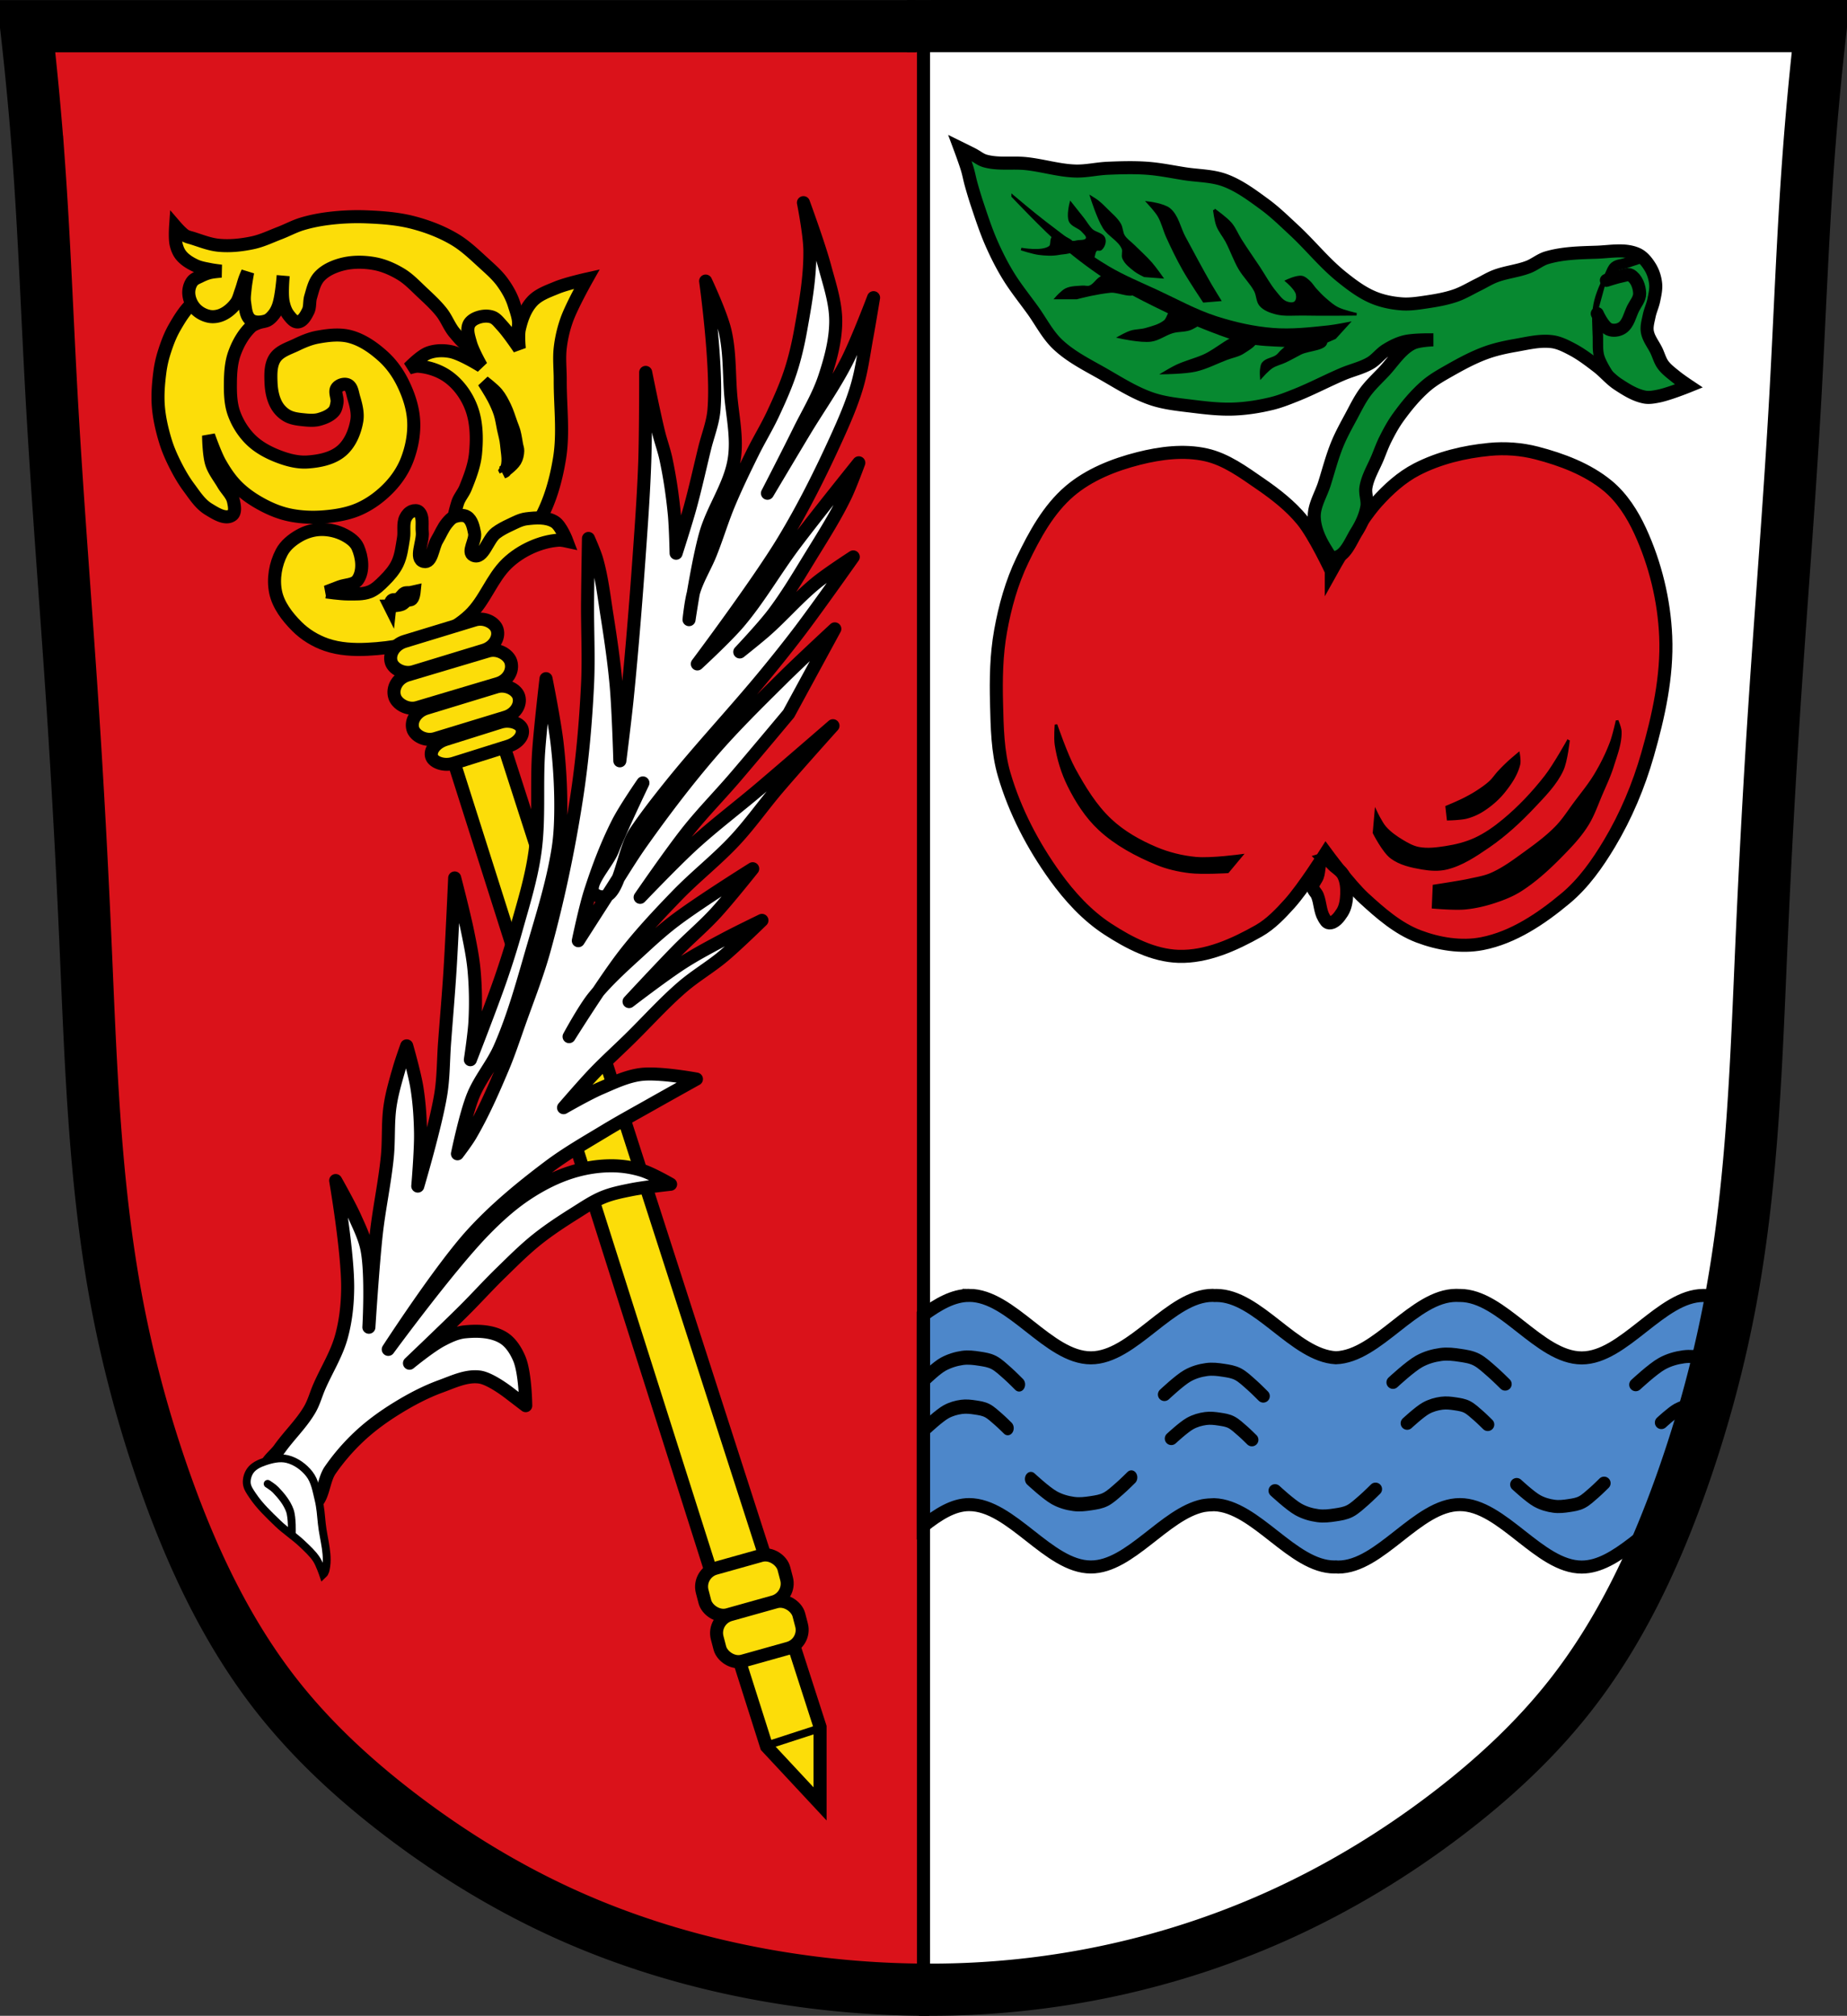 <svg xmlns="http://www.w3.org/2000/svg" width="707.777" height="772.541"><rect width="100%" height="100%" fill="#333333" stroke="none"/><g transform="translate(-14.683 -248.949)"><path style="fill:#fff;fill-opacity:1;stroke:#000;stroke-width:1px;stroke-linecap:butt;stroke-linejoin:miter;stroke-opacity:1" d="m713.459 260.619-83.792 1.414-260.57-2.828.708 20.152-.354 732.563 18.385-.707 55.508-6.718 65.054-21.566 54.447-31.113 56.215-48.79 38.537-75.307 32.88-166.878 9.9-195.515z"/><path style="fill:#da121a;fill-opacity:1;stroke:#000;stroke-width:1px;stroke-linecap:butt;stroke-linejoin:miter;stroke-opacity:1" d="m24.749 258.635 83.792 1.414 260.569-2.828-.707 20.152.353 732.563-18.385-.707-55.507-6.718-65.054-21.567-54.448-31.112-56.215-48.79-38.537-75.308-32.88-166.877-9.9-195.515z"/><path style="fill:none;stroke:#000;stroke-width:3;stroke-linecap:butt;stroke-linejoin:miter;stroke-miterlimit:4;stroke-opacity:1;stroke-dasharray:none" d="M368.571 1009.505V260.934"/><path style="fill:#4d87ca;fill-opacity:1;stroke:#000;stroke-width:5;stroke-linecap:round;stroke-linejoin:miter;stroke-miterlimit:4;stroke-opacity:1;stroke-dasharray:none" d="M371.375 496.438c-6.08 0-11.872 3.37-17.594 7.562v80.875c5.724-4.53 11.523-8.25 17.594-8.25 16.234 0 30.422 23.906 46.656 23.906 14.993 0 28.242-20.378 42.969-23.5 1.393-.238 2.802-.34 4.25-.375 16.002.537 30.077 23.875 46.125 23.875.18 0 .352-.025.531-.031.295.016.58.063.875.063 16.234 0 30.423-23.938 46.657-23.938 16.233 0 30.453 23.938 46.687 23.938 13.46 0 25.52-16.44 38.5-22.063l2.281-7.313 5.907-24.375 5.218-36.906 2.875-11.594c-2.662-1.152-5.365-1.843-8.125-1.843-16.234 0-30.422 23.937-46.656 23.937-16.234 0-30.454-23.937-46.688-23.937-.116 0-.227-.003-.343 0-.35-.022-.711-.031-1.063-.031-16.054 0-30.115 23.387-46.125 23.906-15.867-.842-29.874-23.875-45.812-23.875-.212 0-.415.023-.625.031-.258-.012-.522-.063-.781-.063-16.234 0-30.423 23.938-46.657 23.938-16.234 0-30.422-23.938-46.656-23.938z" transform="translate(14.683 248.949)"/><path style="fill:#4d87ca;fill-opacity:1;stroke:#000;stroke-width:5;stroke-linecap:round;stroke-linejoin:miter;stroke-miterlimit:4;stroke-opacity:1;stroke-dasharray:none" d="M460.893 783.385s5.795-5.478 8.808-7.181c2.412-1.363 4.89-2.05 7.36-2.394 2.168-.301 4.347-.042 6.515.3 1.857.292 3.729.542 5.55 1.496 1.816.951 3.557 2.655 5.308 4.189 1.465 1.282 4.343 4.188 4.343 4.188M463.53 800.26s4.724-4.393 7.18-5.758c1.966-1.093 3.985-1.645 5.999-1.92 1.768-.241 3.544-.033 5.31.24 1.514.235 3.04.435 4.524 1.2 1.481.763 2.9 2.13 4.328 3.359 1.193 1.029 3.54 3.359 3.54 3.359M503.28 820.24s5.89 5.478 8.953 7.18c2.452 1.364 4.97 2.051 7.48 2.394 2.205.301 4.42.042 6.623-.3 1.888-.291 3.791-.541 5.642-1.495 1.847-.952 3.616-2.656 5.396-4.19 1.489-1.282 4.415-4.188 4.415-4.188M548.475 778.725s6.576-6.116 9.995-8.016c2.737-1.522 5.548-2.29 8.351-2.673 2.461-.336 4.934-.047 7.394.334 2.107.327 4.231.606 6.297 1.67 2.062 1.063 4.038 2.965 6.025 4.677 1.662 1.432 4.928 4.676 4.928 4.676M553.917 794.401s4.723-4.393 7.18-5.758c1.966-1.093 3.985-1.645 5.998-1.92 1.768-.241 3.544-.033 5.31.24 1.515.235 3.04.435 4.525 1.2 1.48.763 2.9 2.13 4.327 3.36 1.194 1.028 3.54 3.358 3.54 3.358M595.877 817.872s5.124 4.766 7.788 6.247c2.134 1.186 4.324 1.784 6.508 2.082 1.918.262 3.845.037 5.762-.26 1.642-.254 3.297-.472 4.907-1.302 1.607-.827 3.146-2.31 4.695-3.644 1.295-1.116 3.84-3.644 3.84-3.644M641.499 779.623s6.575-6.116 9.994-8.017c2.737-1.521 5.548-2.289 8.351-2.672 2.461-.336 4.934-.047 7.394.334 2.107.326 4.384.643 6.298 1.67 1.067.573 2.25 1.295 2.716 2.413.69 1.656-.295 5.373-.295 5.373M651.328 794.132s4.056-3.773 6.165-4.945c1.689-.939 3.423-1.412 5.152-1.649 1.518-.207 3.044-.029 4.561.206 1.3.202 2.89.134 3.885 1.03 1.134 1.022 1.436 2.765 1.627 4.278.232 1.83-.615 5.497-.615 5.497"/><g style="fill:none;fill-opacity:1;stroke-width:6.685;stroke-miterlimit:4;stroke-dasharray:none;stroke-linecap:round"><path d="M-694.29 193.901s6.014-4.898 9.651-6.555c3.309-1.508 7.136-2.512 10.74-2.932 3.166-.37 6.345-.052 9.509.366 2.71.358 5.442.665 8.1 1.833 2.65 1.165 5.191 3.252 7.747 5.13 2.137 1.572 6.338 5.131 6.338 5.131" style="fill:none;stroke:#000;stroke-width:6.685;stroke-linecap:round;stroke-linejoin:miter;stroke-miterlimit:4;stroke-opacity:1;stroke-dasharray:none" transform="matrix(.685 0 0 .816 845.131 618.874)"/><path d="M-693.643 216.81s6.892-5.38 10.477-7.053c2.87-1.339 5.816-2.014 8.755-2.351 2.58-.296 5.171-.041 7.75.294 2.21.287 4.436.533 6.602 1.47 2.161.934 4.232 2.607 6.315 4.114 1.743 1.26 5.167 4.114 5.167 4.114M-635.634 241.28s8.596 6.711 13.066 8.796c3.579 1.67 7.253 2.512 10.918 2.932 3.217.37 6.45.052 9.665-.366 2.755-.358 5.532-.664 8.233-1.833 2.695-1.165 5.278-3.252 7.875-5.13 2.173-1.572 6.444-5.131 6.444-5.131" style="fill:none;fill-opacity:1;stroke:#000;stroke-width:6.685;stroke-linecap:round;stroke-linejoin:miter;stroke-miterlimit:4;stroke-opacity:1;stroke-dasharray:none" transform="matrix(.685 0 0 .816 845.131 618.874)"/></g><path style="fill:none;stroke:#000;stroke-width:2.244;stroke-linecap:butt;stroke-linejoin:miter;stroke-miterlimit:4;stroke-opacity:1;stroke-dasharray:none" d="m460.566 783.086 7.024-5.435"/><path style="fill:none;stroke:#000;stroke-width:5;stroke-linecap:butt;stroke-linejoin:miter;stroke-miterlimit:4;stroke-opacity:1;stroke-dasharray:none" d="M368.571 1012.72v-755"/><path d="M-191.43 1001.032a357.852 357.852 0 0 1-61.898-5.401c-26.241-4.612-52-12.179-76.324-23.05-22.989-10.275-44.635-23.471-64.64-38.763-17.482-13.363-33.795-28.404-47.356-45.732-18.84-24.075-32.032-52.13-42.274-80.933-8.456-23.779-15.006-48.238-19.487-73.075-8.011-44.408-9.374-89.703-11.367-134.784-1.317-29.787-2.918-59.562-4.872-89.314-2.63-40.062-5.899-80.082-8.12-120.169-1.648-29.77-2.718-59.576-4.87-89.314a1229.884 1229.884 0 0 0-4.873-51.965h341.019" style="fill:none;stroke:#000;stroke-width:20;stroke-linecap:butt;stroke-linejoin:miter;stroke-miterlimit:4;stroke-opacity:1;stroke-dasharray:none" transform="translate(562.194 10.458)"/><path d="M-195.284 1000.998a327.29 327.29 0 0 0 61.17-4.915c26.352-4.636 52.138-12.525 76.52-23.544 22.945-10.368 44.622-23.493 64.642-38.763 17.496-13.345 33.8-28.398 47.355-45.732 18.832-24.08 32.03-52.13 42.274-80.932 8.458-23.779 15.007-48.239 19.487-73.076 8.01-44.408 9.374-89.703 11.367-134.783 1.318-29.787 2.919-59.562 4.872-89.315 2.63-40.061 5.9-80.082 8.12-120.168 1.649-29.771 2.719-59.576 4.871-89.315 1.256-17.353 2.88-34.68 4.872-51.964h-341.019M-199.885 248.506h13.789" style="fill:none;stroke:#000;stroke-width:20;stroke-linecap:butt;stroke-linejoin:miter;stroke-miterlimit:4;stroke-opacity:1;stroke-dasharray:none" transform="translate(562.194 10.458)"/><path style="fill:#da121a;fill-opacity:1;stroke:#000;stroke-width:5;stroke-linecap:butt;stroke-linejoin:miter;stroke-miterlimit:4;stroke-opacity:1;stroke-dasharray:none" d="M524.853 467.825s-6.394-13.712-11.143-19.5c-4.488-5.469-10.189-9.915-16.017-13.927-6.501-4.475-13.186-9.436-20.892-11.143-8.398-1.86-17.429-.72-25.767 1.393-9.461 2.398-19.039 6.199-26.463 12.535-8.13 6.94-13.464 16.836-18.106 26.464-4.114 8.532-6.686 17.836-8.357 27.16-1.627 9.075-1.787 18.4-1.552 27.616.234 9.183.359 18.585 2.945 27.399 4.09 13.946 11 27.208 19.499 38.998 5.566 7.724 12.213 15.008 20.195 20.196 8.134 5.286 17.465 10.16 27.16 10.446 10.714.317 21.316-4.466 30.642-9.75 4.579-2.594 8.313-6.538 11.839-10.446 5.35-5.93 13.928-19.499 13.928-19.499s9.034 12.292 14.624 17.41c6.27 5.741 12.943 11.612 20.892 14.625 7.647 2.898 16.347 4.346 24.374 2.785 11.93-2.319 22.715-9.609 32.034-17.41 6.84-5.724 12.13-13.242 16.714-20.892 6.36-10.615 11.22-22.226 14.624-34.123 4.201-14.677 7.607-30.014 6.964-45.266-.582-13.839-3.97-27.805-9.75-40.392-2.983-6.498-7.017-12.86-12.534-17.41-7.693-6.343-17.51-10.024-27.16-12.535-5.858-1.524-12.08-1.972-18.106-1.393-9.586.921-19.302 3.239-27.856 7.66-5.862 3.03-10.904 7.634-15.321 12.536-7.069 7.844-17.41 26.463-17.41 26.463z"/><path style="fill:#000;fill-opacity:1;stroke:#000;stroke-width:1px;stroke-linecap:butt;stroke-linejoin:miter;stroke-opacity:1" d="M419.348 526.671s3.998 11.682 6.964 17.062c3.857 6.995 8.099 14.038 13.928 19.499 4.983 4.668 11.12 8.135 17.41 10.794 4.849 2.05 10.08 3.344 15.32 3.83 5.79.538 17.41-1.044 17.41-1.044l-5.222 6.267s-9.786.596-14.625 0c-4.274-.526-8.557-1.48-12.535-3.133-7.885-3.277-15.68-7.42-21.936-13.232-5.002-4.647-8.815-10.593-11.84-16.714-2.422-4.903-4.052-10.26-4.874-15.669-.384-2.524 0-7.66 0-7.66zM615.733 532.59s-5.342 9.608-8.705 13.928c-4.74 6.09-10.084 11.78-16.017 16.714-3.416 2.84-7.1 5.47-11.143 7.312-3.51 1.6-7.33 2.543-11.142 3.134-3.443.534-7.026 1.015-10.446.348-2.244-.437-4.31-1.604-6.268-2.785-2.405-1.453-4.769-3.106-6.615-5.223-1.505-1.726-3.482-5.92-3.482-5.92l-.697 8.009s3.562 7.087 6.616 9.401c3.335 2.528 7.714 3.472 11.839 4.179 3.089.529 6.358.746 9.401 0 5.849-1.434 11.051-4.95 16.017-8.357 6.375-4.373 12.117-9.687 17.41-15.321 4.022-4.28 8.324-8.6 10.795-13.928 1.647-3.552 2.437-11.49 2.437-11.49z"/><path style="fill:#000;fill-opacity:1;stroke:#000;stroke-width:1px;stroke-linecap:butt;stroke-linejoin:miter;stroke-opacity:1" d="M569.596 562.884s4.827-.087 7.139-.697a21.973 21.973 0 0 0 6.267-2.785c3.005-1.94 5.78-4.342 8.009-7.138 2.476-3.108 4.84-6.577 5.745-10.446.304-1.301-.174-4.005-.174-4.005s-2.595 2.16-3.83 3.308a70.825 70.825 0 0 0-3.656 3.656c-1.149 1.236-2.075 2.68-3.308 3.83-1.485 1.387-3.18 2.538-4.875 3.657-1.454.96-2.985 1.8-4.527 2.611-1.194.628-2.426 1.185-3.656 1.741-1.208.546-3.656 1.567-3.656 1.567zM634.362 525.104s-1.251 5.654-2.264 8.357c-1.583 4.23-3.606 8.308-5.919 12.187-2.342 3.928-5.279 7.472-8.009 11.142-2.272 3.055-4.317 6.317-6.964 9.054-3.554 3.674-7.696 6.753-11.838 9.75-4.227 3.056-8.45 6.27-13.232 8.356-2.697 1.176-5.66 1.622-8.53 2.263-1.9.424-3.827.718-5.746 1.045-2.55.434-7.66 1.219-7.66 1.219l-.349 8.182s8.14.72 12.187.348c3.843-.353 7.65-1.235 11.317-2.437 3.505-1.149 6.992-2.536 10.097-4.527 6.752-4.328 12.569-10.042 18.107-15.843 2.766-2.897 5.394-5.985 7.486-9.401 2.198-3.588 3.566-7.624 5.223-11.49 1.529-3.566 3.2-7.09 4.353-10.795 1.343-4.315 3.103-8.714 2.96-13.232-.047-1.45-1.22-4.178-1.22-4.178z"/><path style="fill:#da121a;fill-opacity:1;stroke:#000;stroke-width:5;stroke-linecap:round;stroke-linejoin:miter;stroke-opacity:1;stroke-miterlimit:4;stroke-dasharray:none" d="M522.004 578.142c-2.288.724-1.602 4.525-2.5 6.75-.545 1.35-1.81 2.545-1.75 4 .05 1.229 1.282 2.112 1.75 3.25 1.123 2.731.992 5.96 2.5 8.5.481.81 1.058 1.947 2 2 2.13.118 3.847-2.204 5-4 1.299-2.025 1.66-4.597 1.75-7 .09-2.451-.122-5.073-1.25-7.25-.76-1.465-2.232-2.445-3.5-3.5-1.244-1.035-2.458-3.24-4-2.75z"/><path style="fill:#078930;fill-opacity:1;stroke:#000;stroke-width:5;stroke-linecap:round;stroke-linejoin:miter;stroke-miterlimit:4;stroke-opacity:1;stroke-dasharray:none" d="M525.734 462.635c4.4-.126 6.452-6.125 8.787-9.857 1.832-2.93 3.352-6.183 3.94-9.588.423-2.442-.757-4.98-.353-7.425.682-4.124 3.02-7.796 4.596-11.667.917-2.25 1.743-4.544 2.829-6.718 1.463-2.929 3.032-5.83 4.95-8.485 3.129-4.332 6.566-8.524 10.606-12.02 2.768-2.397 6.009-4.204 9.193-6.011 4.446-2.524 8.984-4.969 13.788-6.718 3.653-1.33 7.484-2.162 11.314-2.828 4.667-.813 9.446-2.039 14.142-1.414 2.625.349 5.076 1.605 7.425 2.828 3.537 1.842 6.735 4.29 9.9 6.718 2.717 2.084 4.914 4.837 7.777 6.717 3.173 2.083 6.528 4.227 10.253 4.95 1.74.337 3.565-.012 5.304-.354 4.022-.79 11.667-3.889 11.667-3.889s-3.379-2.254-4.95-3.535c-1.744-1.424-3.624-2.777-4.95-4.597-1.148-1.576-1.643-3.538-2.474-5.303-1.17-2.48-3.09-4.72-3.536-7.424-.329-1.99.303-4.034.707-6.01.418-2.047 1.356-3.964 1.768-6.011.42-2.093.932-4.242.707-6.364-.236-2.224-.946-4.462-2.121-6.364-1.227-1.985-2.815-4.008-4.95-4.95-4.75-2.095-10.368-.876-15.556-.707-6.4.209-12.951.308-19.092 2.121-2.528.747-4.612 2.59-7.071 3.536-4.11 1.581-8.619 1.954-12.728 3.535-2.214.852-4.234 2.139-6.364 3.182-2.935 1.438-5.749 3.18-8.84 4.243-3.65 1.256-7.493 1.913-11.313 2.475-3.04.447-6.127.93-9.192.707-3.736-.272-7.508-1.023-10.96-2.475-4.4-1.85-8.295-4.796-12.021-7.778-6.702-5.364-12.088-12.198-18.385-18.031-3.676-3.406-7.268-6.942-11.314-9.9-4.78-3.495-9.645-7.147-15.202-9.192-4.819-1.773-10.13-1.69-15.203-2.475-4.826-.746-9.625-1.767-14.496-2.121-5.054-.368-10.14-.217-15.203 0-4.136.177-8.236 1.193-12.374 1.06-6.314-.203-12.458-2.146-18.738-2.828-5.284-.574-10.803.41-15.91-1.06-1.672-.482-3.052-1.674-4.596-2.476a342.61 342.61 0 0 0-4.95-2.475s2.008 5.382 2.828 8.132c.556 1.863.896 3.784 1.414 5.657.757 2.73 1.576 5.445 2.475 8.132 1.634 4.879 3.24 9.783 5.304 14.495 1.86 4.249 3.953 8.412 6.364 12.375 2.854 4.694 6.335 8.977 9.545 13.435 3.155 4.38 5.624 9.373 9.546 13.081 5.203 4.918 11.83 8.093 18.032 11.668 5.845 3.369 11.64 7.034 18.03 9.192 4.994 1.686 10.327 2.18 15.557 2.828 5.275.654 10.6 1.27 15.91 1.061 4.88-.192 9.752-.964 14.496-2.121 3.15-.769 6.18-1.984 9.192-3.182 6.127-2.436 11.964-5.552 18.031-8.132 3.505-1.49 7.33-2.302 10.607-4.243 2.233-1.322 3.806-3.58 6.01-4.95 2.196-1.363 4.563-2.558 7.071-3.181 3.553-.884 10.96-.707 10.96-.707s-5.69.146-8.131 1.414c-4.586 2.38-7.395 7.22-10.96 10.96-2.418 2.536-5.005 4.948-7.071 7.778-2.086 2.857-3.628 6.077-5.304 9.192-1.872 3.482-3.803 6.95-5.303 10.607-2.022 4.93-3.346 10.12-4.95 15.203-1.335 4.23-4 8.293-3.889 12.728.113 4.51 2.178 8.92 4.596 12.728.715 1.125 1.496 2.866 2.829 2.828z"/><path style="fill:none;fill-opacity:1;stroke:#000;stroke-width:4;stroke-linecap:butt;stroke-linejoin:miter;stroke-miterlimit:4;stroke-opacity:1;stroke-dasharray:none" d="M631.754 393.642s-3.423-5.096-4.25-8c-.687-2.41-.442-4.996-.5-7.5-.095-4.083-.534-8.242.25-12.25.805-4.117 2.687-7.968 4.5-11.75.5-1.044.851-2.27 1.75-3 1.022-.831 2.5-.834 3.75-1.25l6-2"/><path style="fill:#078930;fill-opacity:1;stroke:#000;stroke-width:5;stroke-linecap:round;stroke-linejoin:miter;stroke-miterlimit:4;stroke-opacity:1;stroke-dasharray:none" d="M626.754 369.142s2.21 4.994 4.5 6c1.533.673 3.596.414 5-.5 2.407-1.569 2.967-4.93 4.25-7.5.933-1.87 2.556-3.661 2.5-5.75-.07-2.608-1.226-5.722-3.5-7-.875-.492-2.013.072-3 .25-2.13.383-6.25 1.75-6.25 1.75"/><path style="fill:#000;fill-opacity:1;stroke:#000;stroke-width:1px;stroke-linecap:butt;stroke-linejoin:miter;stroke-opacity:1" d="M402.754 324.142s8.058 6.803 12.25 10c7.888 6.014 15.72 12.186 24.25 17.25 6.057 3.595 12.614 6.277 19 9.25 7.44 3.463 14.686 7.487 22.5 10 7.048 2.266 14.369 3.92 21.75 4.5 7.07.556 14.198-.25 21.25-1 2.52-.269 7.5-1.25 7.5-1.25l-5 5.5s-5.198 2.491-8 3c-3.854.698-7.838.177-11.75 0-4.598-.209-9.24-.332-13.75-1.25-4.804-.978-9.423-2.745-14-4.5-7.419-2.845-14.634-6.217-21.75-9.75-5.445-2.704-10.879-5.476-16-8.75-6.727-4.3-13.186-9.059-19.25-14.25-6.76-5.787-19-18.75-19-18.75z"/><path style="fill:#000;fill-opacity:1;stroke:#000;stroke-width:1px;stroke-linecap:butt;stroke-linejoin:miter;stroke-opacity:1" d="M480.004 329.392s.517 4.093 1.25 6c.83 2.161 2.418 3.953 3.5 6 1.811 3.427 3.042 7.154 5 10.5 1.752 2.993 4.393 5.426 6 8.5.904 1.728.714 4.032 2 5.5 1.424 1.626 3.663 2.436 5.75 3 3.463.935 7.164.416 10.75.5 6.748.156 20.25 0 20.25 0s-4.992-1.109-7.25-2.25c-1.756-.888-3.259-2.218-4.75-3.5-1.34-1.153-2.558-2.445-3.75-3.75-.878-.962-1.523-2.14-2.5-3-.816-.718-1.677-1.582-2.75-1.75-1.957-.308-5.75 1.5-5.75 1.5s3.526 2.919 4 5c.247 1.084.12 2.557-.75 3.25-.913.726-2.415.429-3.5 0-1.7-.672-2.819-2.356-4-3.75-2.525-2.98-4.334-6.5-6.5-9.75-2.334-3.5-4.75-6.946-7-10.5-1.3-2.053-2.173-4.402-3.75-6.25-1.766-2.07-6.25-5.25-6.25-5.25zM464.254 367.642c-1.76.573-1.799 3.352-3.25 4.5-2.052 1.621-4.738 2.271-7.25 3-1.869.541-3.895.414-5.75 1-1.493.471-4.25 2-4.25 2s8.015 1.794 12 1.25c2.928-.4 5.414-2.416 8.25-3.25 2.445-.72 5.252-.297 7.5-1.5 1.454-.779 3.884-1.896 3.5-3.5-.879-3.665-7.168-4.669-10.75-3.5zM442.004 354.642c-1.618-.434-3.447-.128-5 .5-1.87.755-2.845 3.088-4.75 3.75-.866.3-1.836-.073-2.75 0-2.103.167-4.338.108-6.25 1-1.5.699-3.75 3.25-3.75 3.25h7.75s3.486-.899 5.25-1.25c2.566-.512 5.144-1.008 7.75-1.25 3.237-.302 8.793 2.857 9.75-.25.966-3.139-4.828-4.9-8-5.75zM418.254 339.892c-.979.882-.208 2.943-1.25 3.75-2.907 2.249-11 .75-11 .75s4.444 1.456 6.75 1.75c2.562.326 5.211.479 7.75 0 2.022-.382 5.451-.214 5.75-2.25.353-2.409-3.376-3.963-5.75-4.5-.75-.17-1.68-.015-2.25.5zM492.754 377.142c-6.299.06-11.212 5.766-17 8.25-3.272 1.403-6.766 2.263-10 3.75-1.729.794-5 2.75-5 2.75s8.083-.12 12-1c4.168-.937 8.006-2.984 12-4.5 2.17-.825 4.585-1.187 6.5-2.5 1.946-1.335 5.222-2.938 4.75-5.25-.239-1.17-2.057-1.512-3.25-1.5zM511.504 379.392c-2.156.7-3.777 2.527-5.5 4-.717.612-1.24 1.441-2 2-1.592 1.17-3.993 1.226-5.25 2.75-.554.67-.624 1.639-.75 2.5-.133.907 0 2.75 0 2.75s2.47-2.75 4-3.75c1.593-1.042 3.53-1.434 5.25-2.25 1.953-.927 3.83-2.007 5.75-3 3.244-1.678 10.607-1.45 9.75-5-.88-3.646-7.684-1.16-11.25 0zM482.004 363.892s-2.378-3.808-3.5-5.75c-3.471-6.006-6.698-12.15-10-18.25-1.935-3.574-2.62-8.16-5.75-10.75-2.153-1.781-8-2.5-8-2.5s2.92 3.158 4 5c1.456 2.483 2.064 5.377 3.25 8 1.92 4.244 3.96 8.443 6.25 12.5 2.375 4.207 7.75 12.25 7.75 12.25zM459.754 355.142s-2.552-3.594-4-5.25c-2.094-2.396-4.5-4.5-6.75-6.75-1.25-1.25-2.82-2.247-3.75-3.75-.831-1.345-.701-3.136-1.5-4.5-1.252-2.138-3.258-3.74-5-5.5-1.12-1.132-2.25-2.264-3.5-3.25-.708-.559-2.25-1.5-2.25-1.5s2.533 7.994 4.75 11.5c1.924 3.041 5.844 4.687 7.25 8 .49 1.153-.252 2.602.25 3.75.874 1.998 2.785 3.402 4.5 4.75 1.056.83 3.5 2 3.5 2z"/><path style="fill:#000;fill-opacity:1;stroke:#000;stroke-width:1px;stroke-linecap:butt;stroke-linejoin:miter;stroke-opacity:1" d="M427.004 341.642c1.418-.412 3.704.122 4.25-1.25.427-1.076-.991-2.126-1.75-3-1.323-1.523-3.904-1.92-4.75-3.75-.944-2.044.25-6.75.25-6.75s3.183 3.986 4.75 6c1.095 1.407 1.956 3.022 3.25 4.25 1.392 1.32 4.121 1.437 4.75 3.25.458 1.32-.186 3.094-1.25 4-.45.381-1.268-.089-1.75.25-1.16.813-.642 3.346-2 3.75-1.823.542-3.387-1.742-5-2.75-1.47-.92-4.54-1.29-4.25-3 .203-1.197 2.334-.663 3.5-1z"/><path style="fill:#fcdd09;fill-opacity:1;stroke:#000;stroke-width:5;stroke-linecap:butt;stroke-linejoin:miter;stroke-miterlimit:4;stroke-opacity:1;stroke-dasharray:none" d="m328.933 940.274-20.5-22-137.5-433 17-12 141 437.5z"/><path style="fill:none;stroke:#000;stroke-width:3;stroke-linecap:butt;stroke-linejoin:miter;stroke-miterlimit:4;stroke-opacity:1;stroke-dasharray:none" d="m308.122 918.012 21.213-6.894"/><rect style="fill:#fcdd09;fill-opacity:1;fill-rule:nonzero;stroke:#000;stroke-width:5;stroke-linecap:round;stroke-linejoin:miter;stroke-miterlimit:4;stroke-opacity:1;stroke-dasharray:none;stroke-dashoffset:0" width="32.514" height="18.399" x="57.365" y="896.073" ry="7.165" rx="7.165" transform="matrix(.963 -.27 .253 .968 0 0)"/><rect style="fill:#fcdd09;fill-opacity:1;fill-rule:nonzero;stroke:#000;stroke-width:5;stroke-linecap:round;stroke-linejoin:miter;stroke-miterlimit:4;stroke-opacity:1;stroke-dasharray:none;stroke-dashoffset:0" width="32.514" height="18.399" x="58.429" y="914.718" ry="7.165" rx="7.165" transform="matrix(.963 -.27 .253 .968 0 0)"/><rect style="fill:#fcdd09;fill-opacity:1;fill-rule:nonzero;stroke:#000;stroke-width:5;stroke-linecap:round;stroke-linejoin:miter;stroke-miterlimit:4;stroke-opacity:1;stroke-dasharray:none;stroke-dashoffset:0" width="46.5" height="13" x="11.634" y="535.308" rx="7.165" ry="7.165" transform="rotate(-16.596)"/><rect style="fill:#fcdd09;fill-opacity:1;fill-rule:nonzero;stroke:#000;stroke-width:5;stroke-linecap:round;stroke-linejoin:miter;stroke-miterlimit:4;stroke-opacity:1;stroke-dasharray:none;stroke-dashoffset:0" width="42.439" height="12.095" x="18.038" y="549.747" rx="7.164" ry="7.164" transform="matrix(.957 -.292 .28 .96 0 0)"/><rect style="fill:#fcdd09;fill-opacity:1;fill-rule:nonzero;stroke:#000;stroke-width:5.001;stroke-linecap:round;stroke-linejoin:miter;stroke-miterlimit:4;stroke-opacity:1;stroke-dasharray:none;stroke-dashoffset:0" width="36.238" height="9.644" x="-7.845" y="563.723" rx="7.156" ry="7.154" transform="matrix(.954 -.3 .33 .944 0 0)"/><path style="fill:#fcdd09;fill-opacity:1;stroke:#000;stroke-width:5;stroke-linecap:butt;stroke-linejoin:miter;stroke-miterlimit:4;stroke-opacity:1;stroke-dasharray:none" d="M98.112 360.455c4.853-.454 9.764 1.477 14.198 3.5 1.228.561 2.4 1.336 3.307 2.335.703.774 1.508 1.679 1.556 2.723.036.782-.445 1.56-.972 2.14-1.409 1.545-3.944 1.657-5.447 3.112-2.844 2.753-4.887 6.388-6.224 10.114-1.281 3.573-1.516 7.485-1.556 11.281-.04 3.917.044 7.983 1.362 11.67 1.374 3.845 3.672 7.478 6.613 10.31 3.036 2.922 6.943 4.949 10.892 6.418 3.397 1.264 7.082 2.194 10.698 1.945 4.562-.314 9.561-1.303 13.032-4.279 3.258-2.793 5.108-7.246 5.835-11.476.51-2.964-.31-6.064-1.167-8.947-.512-1.724-.694-4.126-2.334-4.863-1.291-.58-3.232.037-4.084 1.167-1.133 1.501.317 3.788 0 5.641-.198 1.152-.412 2.415-1.168 3.307-1.388 1.638-3.57 2.54-5.64 3.112-1.814.5-3.769.379-5.64.194-2.255-.222-4.636-.454-6.614-1.556-1.682-.937-3.14-2.406-4.085-4.084-1.473-2.618-2.027-5.752-2.14-8.753-.117-3.153-.2-6.716 1.557-9.337 1.784-2.66 5.283-3.668 8.169-5.057 2.605-1.254 5.324-2.402 8.17-2.917 4.083-.74 8.44-1.271 12.448-.195 4.746 1.275 8.998 4.289 12.643 7.586 3.057 2.766 5.55 6.23 7.39 9.92 2.263 4.534 3.976 9.53 4.28 14.588.308 5.117-.685 10.387-2.529 15.171-1.467 3.81-3.813 7.338-6.613 10.309-3.246 3.445-7.168 6.402-11.476 8.364-4.237 1.929-8.976 2.722-13.615 3.112-4.53.38-9.173.187-13.616-.778-3.67-.798-7.207-2.282-10.503-4.085-3.38-1.848-6.618-4.079-9.336-6.807-2.655-2.665-4.778-5.86-6.613-9.142-1.816-3.248-4.28-10.31-4.28-10.31s.073 7.283 1.167 10.699c.93 2.902 2.938 5.342 4.474 7.974 1.26 2.162 3.347 3.977 3.89 6.42.397 1.781.919 4.408-.583 5.445-2.536 1.752-6.311-.737-8.948-2.334-3.219-1.95-5.342-5.341-7.585-8.363-2.028-2.733-3.723-5.714-5.252-8.753-1.45-2.883-2.755-5.861-3.696-8.948-1.33-4.366-2.368-8.87-2.723-13.42-.337-4.336.025-8.72.584-13.032a42.71 42.71 0 0 1 1.556-7.197c1.063-3.414 2.302-6.82 4.085-9.92 2.074-3.609 4.33-7.325 7.585-9.92 2.564-2.044 5.683-3.78 8.948-4.084z"/><path style="fill:#fcdd09;fill-opacity:1;stroke:#000;stroke-width:5;stroke-linecap:round;stroke-linejoin:miter;stroke-miterlimit:4;stroke-opacity:1;stroke-dasharray:none" d="M205.673 380.489h0s-7.407 2.259-10.892 1.167c-2.456-.77-4.155-3.107-5.835-5.057-2.054-2.386-3.106-5.505-5.057-7.975-2.19-2.77-4.817-5.17-7.391-7.586-2.616-2.454-5.099-5.15-8.17-7.002-3.164-1.91-6.668-3.448-10.309-4.085-4.153-.726-8.579-.735-12.642.39-3.078.85-6.23 2.292-8.364 4.667-1.883 2.097-2.503 5.08-3.307 7.78-.526 1.768-.139 3.802-.972 5.447-.85 1.677-2.018 3.912-3.89 4.085-1.434.132-2.604-1.403-3.502-2.53-1.14-1.43-1.775-3.262-2.14-5.056-.67-3.304 0-10.115 0-10.115s-.555 7.669-1.75 11.282c-.437 1.322-1.058 2.622-1.945 3.695-.793.96-1.73 1.962-2.917 2.335-1.86.583-4.283.789-5.836-.39-1.862-1.412-1.98-4.302-2.334-6.613-.274-1.795.022-3.638.195-5.446.2-2.09.972-6.224.972-6.224s-.681 1.543-.972 2.334c-.587 1.597-.969 3.265-1.556 4.863-.582 1.582-.94 3.315-1.945 4.668-1.401 1.886-3.286 3.55-5.446 4.473-1.502.642-3.263.908-4.863.584-2.05-.415-4.064-1.543-5.446-3.112-1.345-1.527-2.224-3.609-2.334-5.64-.088-1.62.383-3.377 1.361-4.669.739-.975 2.019-1.397 3.112-1.945 1.12-.561 2.288-1.051 3.501-1.362 1.457-.372 4.474-.583 4.474-.583s-2.737-.309-4.085-.584c-1.972-.402-4.014-.697-5.835-1.556-2.018-.95-4.028-2.167-5.446-3.89-.996-1.21-1.591-2.753-1.945-4.279-.512-2.212-.194-6.808-.194-6.808s2.25 2.614 3.695 3.501c.821.505 1.803.685 2.723.973 3.333 1.042 6.639 2.394 10.115 2.723 4.336.41 8.77-.067 13.031-.972 3.571-.76 6.901-2.389 10.31-3.696 2.877-1.104 5.608-2.606 8.558-3.501 3.419-1.038 6.956-1.71 10.503-2.14a89.557 89.557 0 0 1 14.393-.583c5.874.238 11.813.673 17.506 2.14 5.55 1.429 11.01 3.512 15.95 6.418 4.171 2.454 7.706 5.879 11.28 9.142 2.54 2.318 5.18 4.606 7.198 7.391 1.888 2.607 3.524 5.483 4.473 8.558.982 3.182 2.554 6.893 1.167 9.92-1.206 2.632-7.197 4.863-7.197 4.863z"/><path style="fill:#fcdd09;fill-opacity:1;stroke:#000;stroke-width:5;stroke-linecap:round;stroke-linejoin:miter;stroke-miterlimit:4;stroke-opacity:1;stroke-dasharray:none" d="M174.955 389.297c4.164.325 8.43 1.786 11.775 4.288 3.833 2.866 6.82 7.081 8.527 11.553 2.102 5.506 2.21 11.737 1.65 17.604-.435 4.564-2.136 8.952-3.85 13.204-.813 2.016-2.394 3.697-3.026 5.777-1.126 3.706-2.198 7.798-1.248 11.553.656 2.59 2.19 5.344 4.549 6.601 5.236 2.792 12.383 2.639 17.799.214 4.75-2.126 7.691-7.24 10.258-11.767 4.091-7.213 6.365-15.472 7.702-23.656 1.612-9.864.23-19.988.275-29.983.02-4.126-.467-8.279 0-12.378a48.487 48.487 0 0 1 2.476-10.728c1.951-5.486 7.702-15.68 7.702-15.68s-7.855 1.764-11.553 3.302c-3.298 1.37-6.927 2.605-9.352 5.226-2.676 2.89-4.107 6.881-4.952 10.728-.53 2.418 0 7.427 0 7.427s-4.102-6.119-6.602-8.803c-1.156-1.24-2.235-2.798-3.845-3.334-1.915-.637-4.18-.35-6.038.436-1.193.506-2.427 1.383-2.898 2.59-.84 2.156.068 4.678.678 6.91.865 3.164 4.152 8.922 4.152 8.922s-7.559-4.799-11.854-5.62c-2.797-.537-5.864-.461-8.527.55-2.932 1.112-7.427 5.776-7.427 5.776s2.4-.807 3.629-.712z"/><path style="fill:#fcdd09;fill-opacity:1;stroke:#000;stroke-width:5;stroke-linecap:butt;stroke-linejoin:miter;stroke-miterlimit:4;stroke-opacity:1;stroke-dasharray:none" d="M139.736 475.797s3.373-1.294 5.057-1.945c2.336-.904 5.588-.656 7.002-2.723 2.343-3.425 1.665-8.648 0-12.449-.92-2.101-3.03-3.593-5.057-4.668-2.765-1.466-6.013-2.215-9.142-2.14-2.83.069-5.707.934-8.169 2.335-2.711 1.542-5.357 3.657-6.808 6.418-2.38 4.53-3.352 10.157-2.334 15.172 1.031 5.078 4.51 9.558 8.17 13.226 3.126 3.133 7.098 5.555 11.28 7.002 4.994 1.728 10.478 2.005 15.756 1.751 9.462-.455 19.043-2.257 27.814-5.835 4.13-1.685 8.035-4.139 11.282-7.197 5.947-5.602 8.502-14.178 14.393-19.84 2.697-2.591 5.922-4.696 9.336-6.224 3.302-1.477 6.894-2.49 10.504-2.723 1.043-.067 3.112.39 3.112.39s-2.195-5.851-4.668-7.392c-3.1-1.93-7.27-1.626-10.893-1.167-2.198.278-4.218 1.392-6.224 2.334-1.893.889-3.784 1.843-5.446 3.112-3.206 2.449-4.867 10.187-8.558 8.558-2.613-1.152.946-5.757.389-8.558-.448-2.247-.984-4.995-2.918-6.224-1.368-.87-3.342-.562-4.863 0-1.12.415-1.955 1.417-2.723 2.334-1.641 1.961-2.568 4.424-3.89 6.613-1.655 2.742-1.955 8.966-5.057 8.17-3.647-.937-.16-7.54-.583-11.282-.296-2.616.587-6.01-1.362-7.78-.626-.568-1.736-.488-2.529-.195-1.118.414-2.018 1.452-2.528 2.529-1.116 2.355-.343 5.21-.778 7.78-.556 3.287-.902 6.715-2.334 9.725-1.193 2.506-3.091 4.655-5.057 6.614-1.654 1.647-3.406 3.38-5.58 4.232-2.627 1.029-5.603.821-8.425.825-2.735.004-8.17-.778-8.17-.778z"/><rect style="fill:#fcdd09;fill-opacity:1;fill-rule:nonzero;stroke:#000;stroke-width:5;stroke-linecap:round;stroke-linejoin:miter;stroke-miterlimit:4;stroke-opacity:1;stroke-dasharray:none;stroke-dashoffset:0" width="42.439" height="12.095" x="17.252" y="522.797" rx="7.164" ry="7.164" transform="matrix(.957 -.292 .28 .96 0 0)"/><path style="fill:#000;fill-opacity:1;stroke:#000;stroke-width:5;stroke-linecap:butt;stroke-linejoin:miter;stroke-opacity:1;stroke-miterlimit:4;stroke-dasharray:none" d="M164.098 481.194s3.112-.06 4.522-.632c.763-.31 1.255-1.095 1.994-1.459.575-.282 1.386-.089 1.848-.534.711-.688.923-2.82.923-2.82s-.935.217-1.41.29c-.757.12-1.59-.078-2.285.244-.427.198-.68.65-1.021.973-.484.456-.863 1.067-1.46 1.361-.707.349-1.728-.117-2.333.39-.594.496-.778 2.187-.778 2.187zM208.397 429.31c1.718-2.904.656-6.751.389-10.114-.158-1.978-.761-3.894-1.167-5.836-.425-2.025-.693-4.095-1.327-6.065-.629-1.955-1.503-3.83-2.44-5.658-1.129-2.202-3.82-6.366-3.82-6.366s3.624 2.74 5.058 4.474c1.296 1.568 2.233 3.417 3.112 5.252.958 1.998 1.576 4.142 2.334 6.224.4 1.098.861 2.178 1.167 3.306.45 1.657.65 3.372.973 5.058.136.707.43 1.402.406 2.122-.042 1.314-.318 2.688-.99 3.82-1.088 1.83-4.668 4.366-4.668 4.366s.78-.258.973-.583z"/><path style="fill:#fff;fill-opacity:1;stroke:#000;stroke-width:5;stroke-linecap:butt;stroke-linejoin:round;stroke-miterlimit:4;stroke-opacity:1;stroke-dasharray:none" d="M133.77 826.184c4.977-1.575 4.462-9.49 7.425-13.788a80.21 80.21 0 0 1 11.313-13.082c4.31-4.02 9.13-7.509 14.142-10.606 5.38-3.325 11.027-6.325 16.97-8.486 4.783-1.738 9.807-4.209 14.85-3.535 4.391.586 11.667 6.364 11.667 6.364l6.01 4.596s-.11-12.444-2.474-18.031c-1.341-3.17-3.387-6.404-6.364-8.132-4.223-2.452-9.637-2.61-14.496-2.121-3.115.313-6.065 1.728-8.839 3.182-4.489 2.353-12.374 8.838-12.374 8.838s14.007-13.332 20.86-20.152c4.785-4.762 9.303-9.789 14.142-14.496 4.484-4.361 8.905-8.82 13.788-12.728 4.697-3.758 9.753-7.058 14.85-10.253 3.443-2.158 6.845-4.472 10.606-6.01 3.387-1.385 7.02-2.103 10.607-2.829 5.015-1.014 15.203-2.12 15.203-2.12s-7.081-4.111-10.96-5.304a40.09 40.09 0 0 0-12.021-1.768c-5.134.04-10.31.917-15.203 2.475-5.876 1.87-11.46 4.752-16.617 8.132-6.084 3.986-11.543 8.93-16.617 14.142-13.624 13.99-36.77 45.608-36.77 45.608s19.896-30.73 32.174-44.194c8.777-9.626 18.936-17.977 29.345-25.81 6.817-5.13 14.266-9.372 21.566-13.788 5.691-3.442 11.536-6.625 17.325-9.9 5.878-3.325 17.677-9.899 17.677-9.899s-14.17-2.636-21.213-1.768c-5.437.67-10.523 3.14-15.556 5.304-4.892 2.102-14.142 7.424-14.142 7.424s7.627-8.86 11.667-13.081c4.322-4.516 8.967-8.711 13.435-13.082 6.85-6.701 13.239-13.905 20.506-20.152 4.915-4.226 10.582-7.512 15.556-11.668 5.184-4.33 14.85-13.788 14.85-13.788s-9.49 4.595-14.143 7.07c-5.497 2.926-11.022 5.83-16.263 9.193-7.102 4.559-20.506 14.85-20.506 14.85s12.36-13.327 18.738-19.8c4.62-4.69 9.667-8.96 14.142-13.788 5.118-5.523 14.496-17.324 14.496-17.324s-20.206 12.626-29.699 19.799c-4.201 3.175-8.152 6.68-12.02 10.253-6.734 6.22-13.754 12.26-19.446 19.445-3.614 4.564-9.192 14.85-9.192 14.85s13.453-21.477 21.213-31.467c6.196-7.976 13.13-15.367 20.153-22.627 7.128-7.37 15.294-13.702 22.273-21.213 5.814-6.257 10.727-13.296 16.264-19.8 6.928-8.137 21.213-24.041 21.213-24.041s-18.562 16.096-27.93 24.042c-8.55 7.251-17.536 14-25.81 21.566-7.01 6.411-20.153 20.153-20.153 20.153s11.863-17.27 18.385-25.456c5.569-6.988 11.852-13.377 17.678-20.152 7.034-8.181 20.86-24.75 20.86-24.75l17.677-32.526s-13.346 12.34-19.799 18.738c-9.292 9.214-18.664 18.386-27.223 28.285-9.56 11.055-18.41 22.73-26.87 34.648-4.39 6.184-8.265 12.718-12.375 19.092-4.021 6.236-12.02 18.738-12.02 18.738s2.63-12.615 4.596-18.738c2.908-9.065 6.29-18.032 10.606-26.517 2.713-5.333 9.546-15.203 9.546-15.203s-8.172 17.04-11.667 25.81c-2.263 5.678-11.54 14.718-6.01 17.324 8.61 4.058 9.512-16.512 14.849-24.395 3.964-5.856 8.309-11.45 12.728-16.97 11.91-14.88 25.018-28.766 37.123-43.488 4.582-5.573 9.084-11.215 13.435-16.97 6.923-9.159 20.152-27.931 20.152-27.931s-9.682 6.263-14.142 9.9c-6.913 5.636-12.754 12.485-19.445 18.384-3.204 2.824-9.9 8.132-9.9 8.132s8.843-9.372 12.728-14.496c5.352-7.059 9.861-14.724 14.496-22.274 4.558-7.425 9.255-14.8 13.081-22.627 2.067-4.227 5.304-13.082 5.304-13.082s-16.744 20.79-24.75 31.467c-7.297 9.733-13.349 20.416-21.212 29.698-4.848 5.723-15.91 15.91-15.91 15.91s22.98-30.658 32.88-47.023c7.694-12.718 14.363-26.062 20.506-39.598 2.931-6.456 5.779-12.996 7.779-19.799 1.863-6.342 2.684-12.946 3.889-19.445.893-4.82 2.474-14.496 2.474-14.496s-6.25 16.535-10.253 24.395c-4.751 9.33-10.869 17.897-16.263 26.87-4.738 7.882-14.142 23.689-14.142 23.689s8.119-15.74 12.02-23.688c3.392-6.91 7.489-13.551 9.9-20.86 2.296-6.958 4.266-14.24 4.243-21.567-.023-7.095-2.41-14.005-4.243-20.86-2.213-8.28-8.132-24.395-8.132-24.395s2.42 12.202 2.475 18.385c.092 10.203-1.731 20.363-3.535 30.406-.966 5.373-2.194 10.72-3.89 15.91-1.82 5.575-4.234 10.95-6.717 16.263-2.365 5.062-5.304 9.839-7.778 14.85-3.221 6.524-6.395 13.081-9.192 19.798-2.61 6.265-4.528 12.8-7.071 19.092-1.978 4.892-4.858 9.438-6.364 14.496-1.023 3.435-1.768 10.606-1.768 10.606s3.296-22.146 6.364-32.88c2.808-9.828 9.382-18.54 10.96-28.638 1.312-8.396-.8-16.98-1.414-25.456-.574-7.907-.314-15.97-2.122-23.688-1.557-6.648-7.424-19.092-7.424-19.092s4.627 33.028 3.182 49.498c-.435 4.954-2.352 9.665-3.536 14.495-1.877 7.663-3.558 15.377-5.657 22.981-1.606 5.822-5.303 17.325-5.303 17.325s-.206-10.155-.707-15.203c-.695-7-1.714-13.981-3.182-20.86-.74-3.467-1.983-6.81-2.828-10.253-1.868-7.61-4.95-22.98-4.95-22.98s.033 22.868-.354 34.294c-.347 10.264-1.049 20.514-1.768 30.759-1.398 19.936-2.956 39.865-4.95 59.75-.804 8.03-2.828 24.042-2.828 24.042s-.546-19.355-1.414-28.991c-.81-8.998-2.131-17.946-3.535-26.87-1.118-7.102-1.923-14.299-3.89-21.214-.796-2.8-3.182-8.131-3.182-8.131s-.294 16.498-.353 24.748c-.074 10.371.5 20.754 0 31.113-.708 14.665-2 29.331-4.243 43.84-3.019 19.532-7.107 38.936-12.374 57.984-2.623 9.483-6.259 18.657-9.546 27.93-2.056 5.799-3.97 11.657-6.364 17.324-3.712 8.79-7.56 17.573-12.374 25.81-1.452 2.484-4.95 7.07-4.95 7.07s3.114-15.15 6.01-22.273c2.643-6.5 7.432-11.96 10.253-18.385 5.44-12.386 8.935-25.552 12.728-38.537 3.615-12.374 7.518-24.746 9.546-37.477.836-5.249 1.036-10.595 1.06-15.91.04-8.263-.478-16.539-1.413-24.748-.948-8.317-4.243-24.75-4.243-24.75s-2.185 18.596-2.828 27.932c-.884 12.824.355 25.805-1.415 38.537-1.436 10.334-4.624 20.355-7.424 30.405-1.691 6.069-3.608 12.075-5.657 18.032-3.604 10.473-11.667 31.112-11.667 31.112s1.518-9.87 1.767-14.849c.325-6.475.24-12.99-.353-19.445-.46-4.997-1.473-9.933-2.475-14.85-1.404-6.89-4.95-20.506-4.95-20.506s-1.036 23.343-1.768 35.002c-.592 9.436-1.424 18.856-2.12 28.284-.48 6.482-.387 13.029-1.415 19.446-1.92 11.995-8.839 35.355-8.839 35.355s1.152-13.426 1.06-20.152c-.08-5.911-.473-11.842-1.413-17.678-.87-5.39-3.89-15.91-3.89-15.91s-2.003 5.62-2.828 8.485c-1.377 4.78-2.808 9.576-3.536 14.496-.95 6.422-.424 12.985-1.06 19.445-.98 9.952-3.14 19.76-4.243 29.699-1.316 11.867-2.828 35.709-2.828 35.709s1.16-19.974-.707-29.699c-.83-4.32-2.804-8.355-4.597-12.374-2.168-4.862-7.424-14.142-7.424-14.142s4.74 27.493 4.596 41.366c-.065 6.3-.765 12.674-2.475 18.738-1.89 6.703-5.731 12.695-8.485 19.092-1.212 2.814-2 5.833-3.536 8.485-3.2 5.529-7.975 9.99-11.667 15.203-1.87 2.64-5.576 4.907-5.303 8.132.366 4.32 5.37 6.943 8.839 9.546 2.529 1.898 5.47 5.197 8.485 4.242z"/><path style="fill:#fff;fill-opacity:1;stroke:#000;stroke-width:3;stroke-linecap:butt;stroke-linejoin:miter;stroke-miterlimit:4;stroke-opacity:1;stroke-dasharray:none" d="M139.25 851.362c1.756-5.926-.627-12.35-1.25-18.5-.313-3.095-.512-6.227-1.25-9.25-.82-3.354-1.382-7.023-3.5-9.75-2.098-2.701-5.178-4.935-8.5-5.75-2.851-.699-5.977.038-8.75 1-1.944.675-3.998 1.617-5.25 3.25-1.059 1.381-1.631 3.265-1.5 5 .132 1.747 1.276 3.294 2.25 4.75 2.69 4.021 6.263 7.397 9.75 10.75 2.9 2.788 6.343 4.97 9.25 7.75 1.96 1.875 4.022 3.725 5.5 6 1.138 1.753 2.5 5.75 2.5 5.75s.632-.6.75-1z"/><path style="fill:#fff;fill-opacity:1;stroke:#000;stroke-width:3;stroke-linecap:round;stroke-linejoin:miter;stroke-miterlimit:4;stroke-opacity:1;stroke-dasharray:none" d="M126.5 836.612s.237-5.994-.75-8.75c-1.091-3.046-3.26-5.665-5.5-8-.865-.902-3-2.25-3-2.25"/></g></svg>